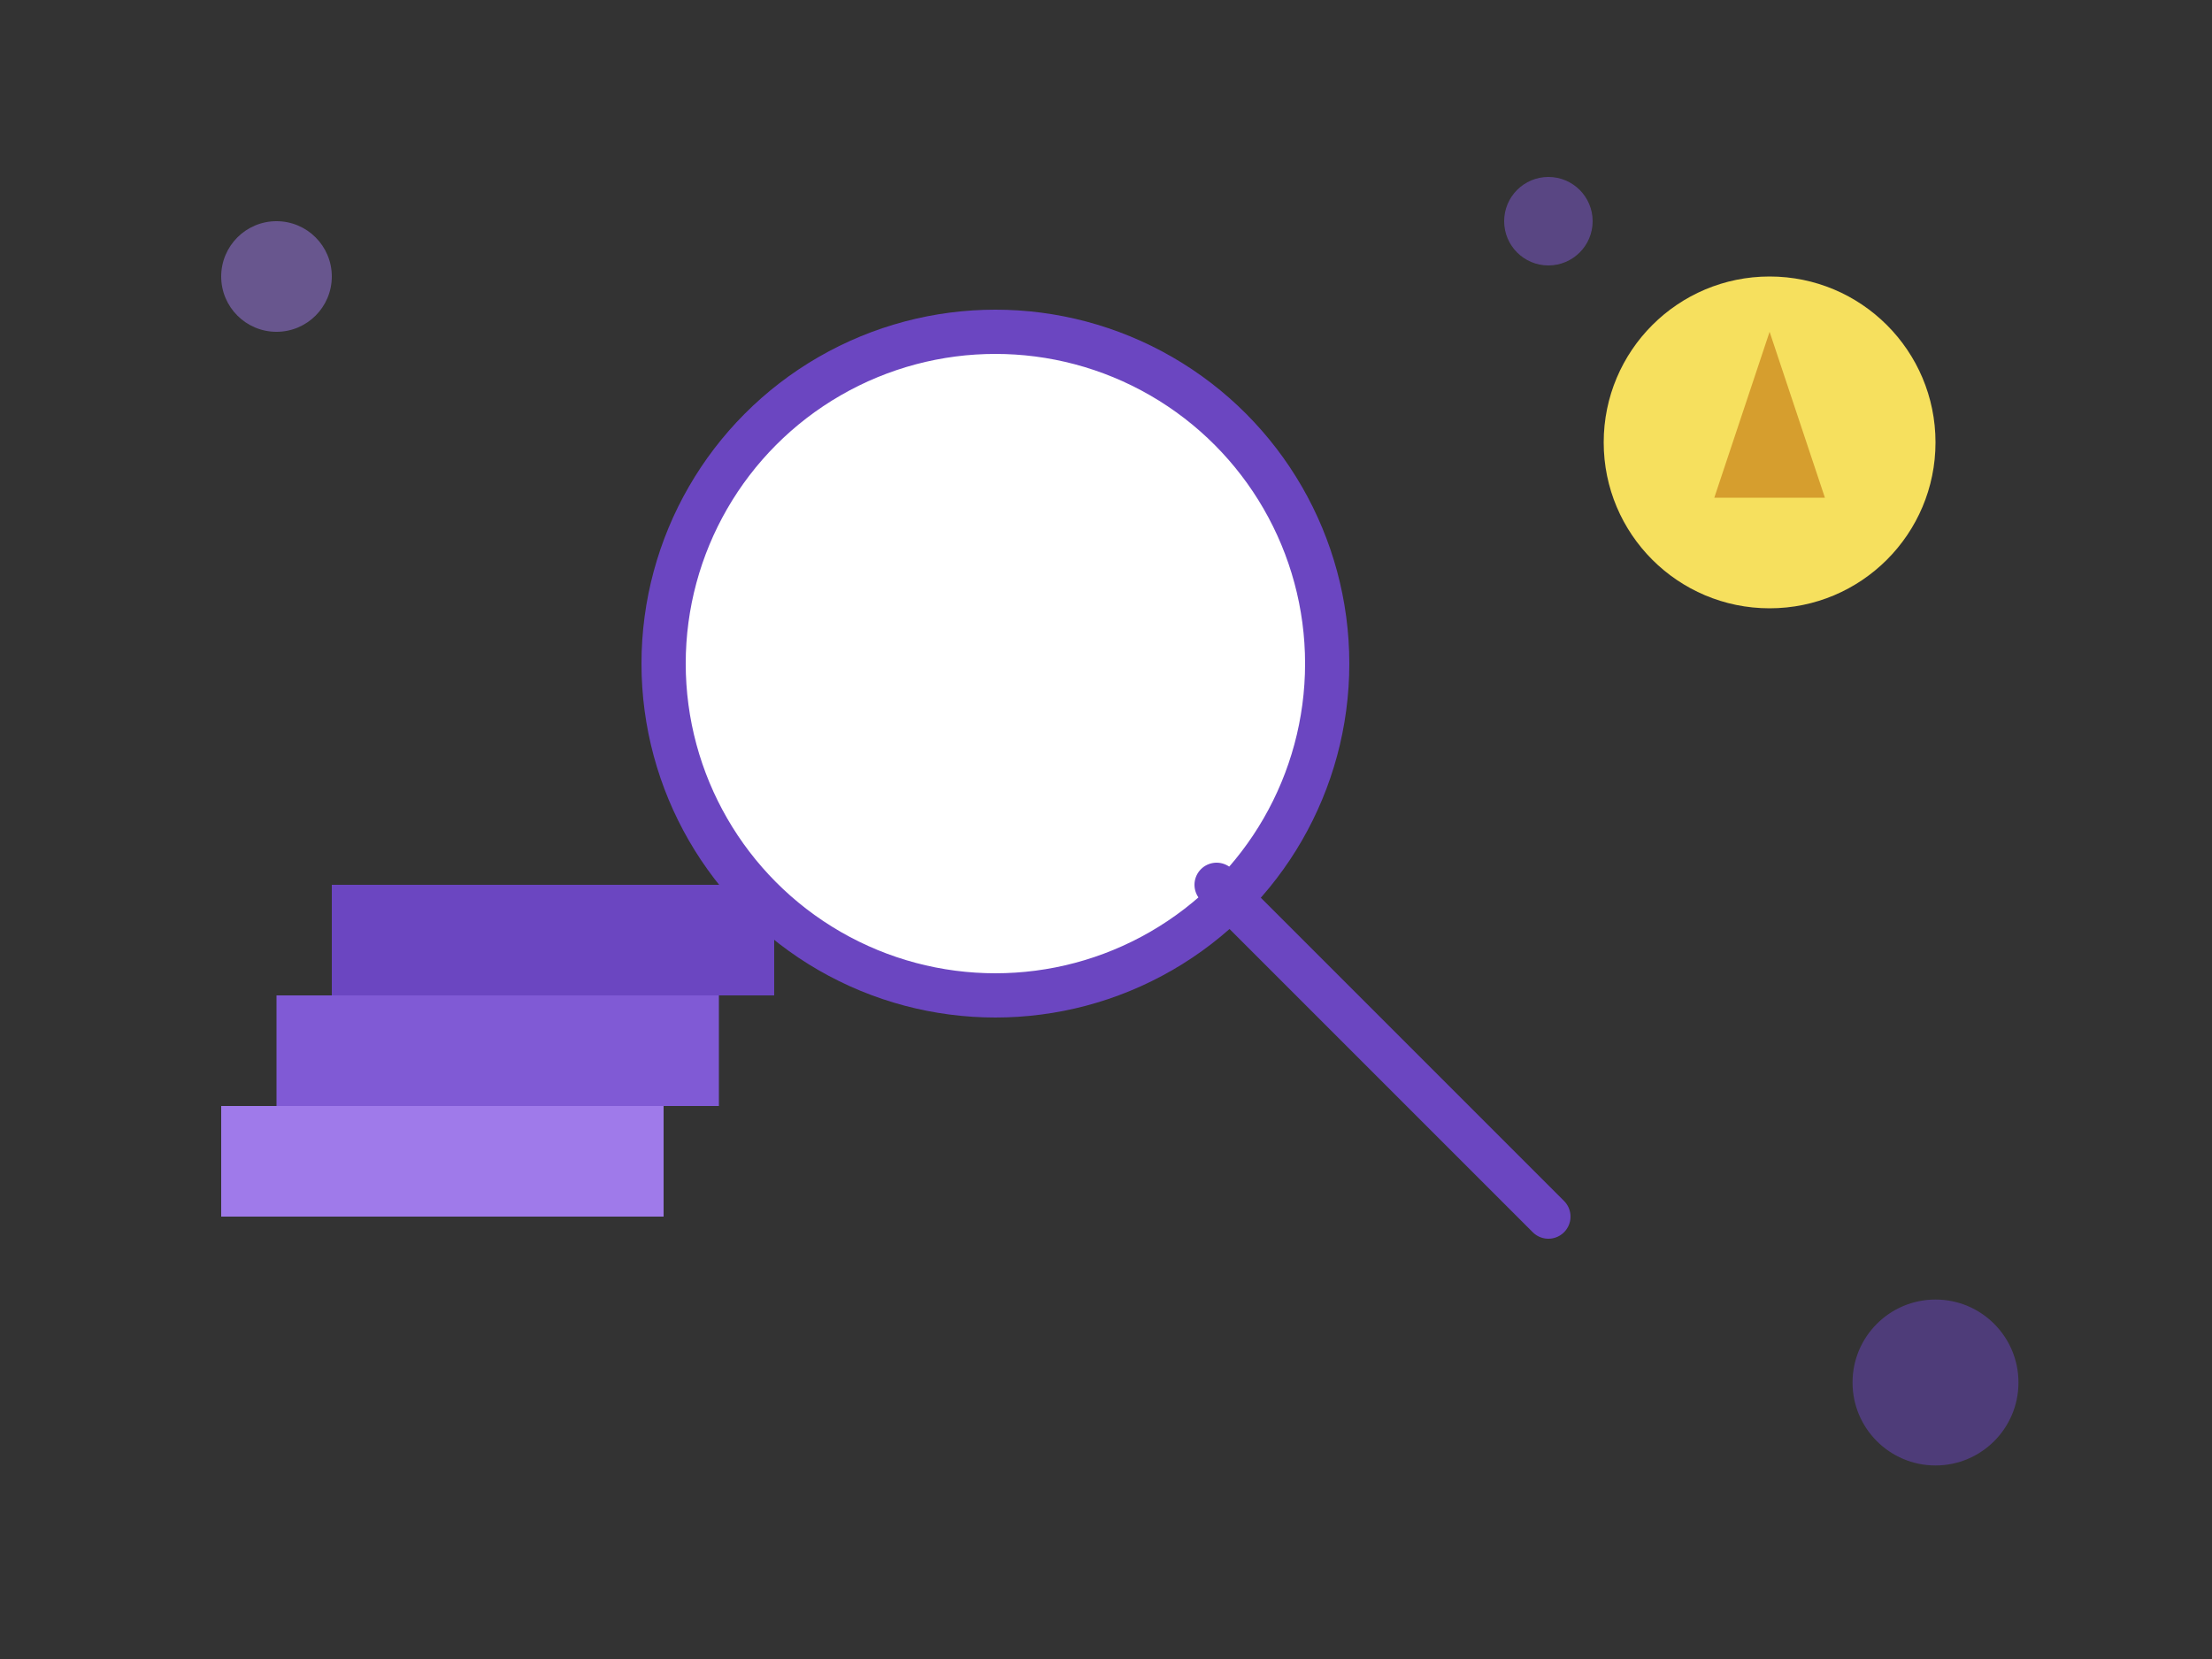 <?xml version="1.0" encoding="UTF-8"?>
<svg width="400" height="300" viewBox="0 0 400 300" fill="none" xmlns="http://www.w3.org/2000/svg">
  <rect x="0" y="0" width="400" height="300" fill="#333333" stroke="none"/>
  <!-- Magnifying glass -->
  <circle cx="180" cy="120" r="60" stroke="#6B46C1" stroke-width="8" fill="white"/>
  <line x1="220" y1="160" x2="280" y2="220" stroke="#6B46C1" stroke-width="8" stroke-linecap="round"/>
  
  <!-- Books -->
  <rect x="40" y="200" width="80" height="20" fill="#9F7AEA"/>
  <rect x="50" y="180" width="80" height="20" fill="#805AD5"/>
  <rect x="60" y="160" width="80" height="20" fill="#6B46C1"/>
  
  <!-- Study elements -->
  <circle cx="320" cy="80" r="30" fill="#F6E05E"/>
  <path d="M320 60 L330 90 L310 90 Z" fill="#D69E2E"/>
  
  <!-- Decorative elements -->
  <circle cx="50" cy="50" r="10" fill="#9F7AEA" opacity="0.5"/>
  <circle cx="350" cy="250" r="15" fill="#6B46C1" opacity="0.5"/>
  <circle cx="280" cy="40" r="8" fill="#805AD5" opacity="0.5"/>
</svg> 